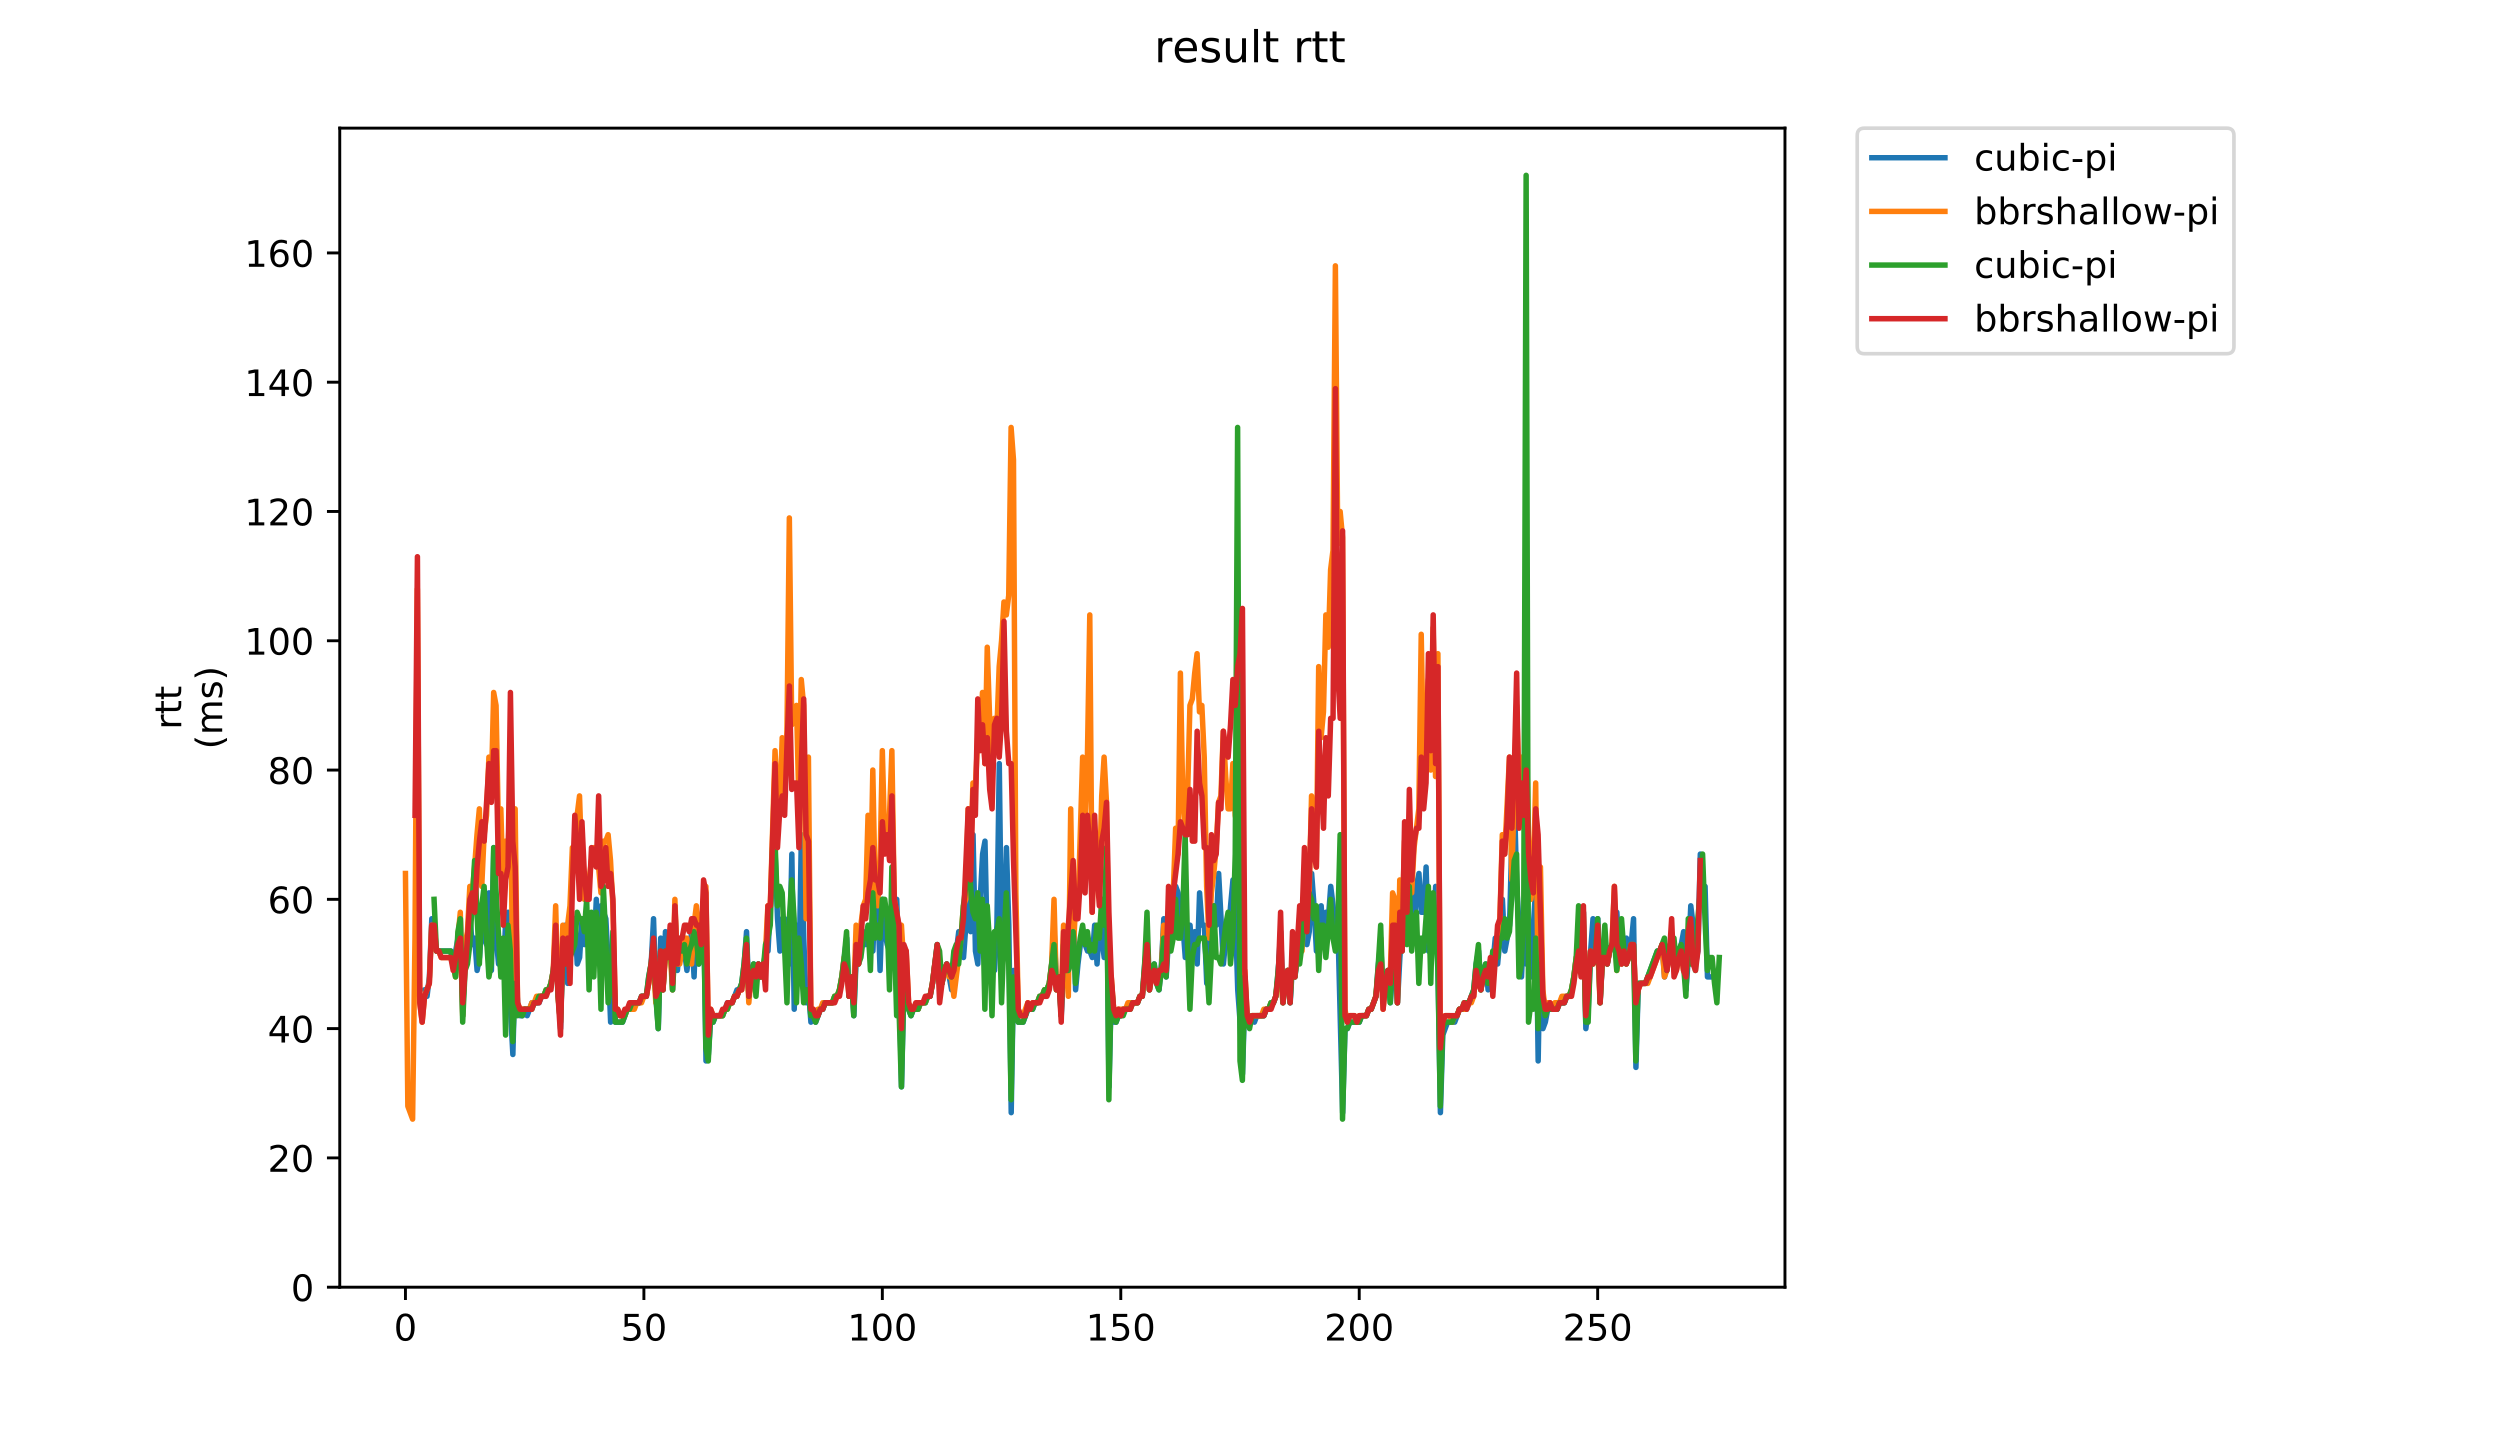 <?xml version="1.0" encoding="utf-8" standalone="no"?>
<!DOCTYPE svg PUBLIC "-//W3C//DTD SVG 1.1//EN"
  "http://www.w3.org/Graphics/SVG/1.1/DTD/svg11.dtd">
<!-- Created with matplotlib (https://matplotlib.org/) -->
<svg height="396pt" version="1.1" viewBox="0 0 684 396" width="684pt" xmlns="http://www.w3.org/2000/svg" xmlns:xlink="http://www.w3.org/1999/xlink">
 <defs>
  <style type="text/css">
*{stroke-linecap:butt;stroke-linejoin:round;}
  </style>
 </defs>
 <g id="figure_1">
  <g id="patch_1">
   <path d="M 0 396 
L 684 396 
L 684 0 
L 0 0 
z
" style="fill:#ffffff;"/>
  </g>
  <g id="axes_1">
   <g id="patch_2">
    <path d="M 92.957 352.174 
L 488.365 352.174 
L 488.365 35.062 
L 92.957 35.062 
z
" style="fill:#ffffff;"/>
   </g>
   <g id="matplotlib.axis_1">
    <g id="xtick_1">
     <g id="line2d_1">
      <defs>
       <path d="M 0 0 
L 0 3.5 
" id="m9091379105" style="stroke:#000000;stroke-width:0.8;"/>
      </defs>
      <g>
       <use style="stroke:#000000;stroke-width:0.8;" x="110.931" xlink:href="#m9091379105" y="352.174"/>
      </g>
     </g>
     <g id="text_1">
      <!-- 0 -->
      <defs>
       <path d="M 31.781 66.406 
Q 24.172 66.406 20.328 58.906 
Q 16.5 51.422 16.5 36.375 
Q 16.5 21.391 20.328 13.891 
Q 24.172 6.391 31.781 6.391 
Q 39.453 6.391 43.281 13.891 
Q 47.125 21.391 47.125 36.375 
Q 47.125 51.422 43.281 58.906 
Q 39.453 66.406 31.781 66.406 
z
M 31.781 74.219 
Q 44.047 74.219 50.516 64.516 
Q 56.984 54.828 56.984 36.375 
Q 56.984 17.969 50.516 8.266 
Q 44.047 -1.422 31.781 -1.422 
Q 19.531 -1.422 13.062 8.266 
Q 6.594 17.969 6.594 36.375 
Q 6.594 54.828 13.062 64.516 
Q 19.531 74.219 31.781 74.219 
z
" id="DejaVuSans-48"/>
      </defs>
      <g transform="translate(107.749 366.773)scale(0.1 -0.1)">
       <use xlink:href="#DejaVuSans-48"/>
      </g>
     </g>
    </g>
    <g id="xtick_2">
     <g id="line2d_2">
      <g>
       <use style="stroke:#000000;stroke-width:0.8;" x="176.169" xlink:href="#m9091379105" y="352.174"/>
      </g>
     </g>
     <g id="text_2">
      <!-- 50 -->
      <defs>
       <path d="M 10.797 72.906 
L 49.516 72.906 
L 49.516 64.594 
L 19.828 64.594 
L 19.828 46.734 
Q 21.969 47.469 24.109 47.828 
Q 26.266 48.188 28.422 48.188 
Q 40.625 48.188 47.75 41.5 
Q 54.891 34.812 54.891 23.391 
Q 54.891 11.625 47.562 5.094 
Q 40.234 -1.422 26.906 -1.422 
Q 22.312 -1.422 17.547 -0.641 
Q 12.797 0.141 7.719 1.703 
L 7.719 11.625 
Q 12.109 9.234 16.797 8.062 
Q 21.484 6.891 26.703 6.891 
Q 35.156 6.891 40.078 11.328 
Q 45.016 15.766 45.016 23.391 
Q 45.016 31 40.078 35.438 
Q 35.156 39.891 26.703 39.891 
Q 22.75 39.891 18.812 39.016 
Q 14.891 38.141 10.797 36.281 
z
" id="DejaVuSans-53"/>
      </defs>
      <g transform="translate(169.806 366.773)scale(0.1 -0.1)">
       <use xlink:href="#DejaVuSans-53"/>
       <use x="63.623" xlink:href="#DejaVuSans-48"/>
      </g>
     </g>
    </g>
    <g id="xtick_3">
     <g id="line2d_3">
      <g>
       <use style="stroke:#000000;stroke-width:0.8;" x="241.407" xlink:href="#m9091379105" y="352.174"/>
      </g>
     </g>
     <g id="text_3">
      <!-- 100 -->
      <defs>
       <path d="M 12.406 8.297 
L 28.516 8.297 
L 28.516 63.922 
L 10.984 60.406 
L 10.984 69.391 
L 28.422 72.906 
L 38.281 72.906 
L 38.281 8.297 
L 54.391 8.297 
L 54.391 0 
L 12.406 0 
z
" id="DejaVuSans-49"/>
      </defs>
      <g transform="translate(231.863 366.773)scale(0.1 -0.1)">
       <use xlink:href="#DejaVuSans-49"/>
       <use x="63.623" xlink:href="#DejaVuSans-48"/>
       <use x="127.246" xlink:href="#DejaVuSans-48"/>
      </g>
     </g>
    </g>
    <g id="xtick_4">
     <g id="line2d_4">
      <g>
       <use style="stroke:#000000;stroke-width:0.8;" x="306.645" xlink:href="#m9091379105" y="352.174"/>
      </g>
     </g>
     <g id="text_4">
      <!-- 150 -->
      <g transform="translate(297.102 366.773)scale(0.1 -0.1)">
       <use xlink:href="#DejaVuSans-49"/>
       <use x="63.623" xlink:href="#DejaVuSans-53"/>
       <use x="127.246" xlink:href="#DejaVuSans-48"/>
      </g>
     </g>
    </g>
    <g id="xtick_5">
     <g id="line2d_5">
      <g>
       <use style="stroke:#000000;stroke-width:0.8;" x="371.884" xlink:href="#m9091379105" y="352.174"/>
      </g>
     </g>
     <g id="text_5">
      <!-- 200 -->
      <defs>
       <path d="M 19.188 8.297 
L 53.609 8.297 
L 53.609 0 
L 7.328 0 
L 7.328 8.297 
Q 12.938 14.109 22.625 23.891 
Q 32.328 33.688 34.812 36.531 
Q 39.547 41.844 41.422 45.531 
Q 43.312 49.219 43.312 52.781 
Q 43.312 58.594 39.234 62.25 
Q 35.156 65.922 28.609 65.922 
Q 23.969 65.922 18.812 64.312 
Q 13.672 62.703 7.812 59.422 
L 7.812 69.391 
Q 13.766 71.781 18.938 73 
Q 24.125 74.219 28.422 74.219 
Q 39.75 74.219 46.484 68.547 
Q 53.219 62.891 53.219 53.422 
Q 53.219 48.922 51.531 44.891 
Q 49.859 40.875 45.406 35.406 
Q 44.188 33.984 37.641 27.219 
Q 31.109 20.453 19.188 8.297 
z
" id="DejaVuSans-50"/>
      </defs>
      <g transform="translate(362.34 366.773)scale(0.1 -0.1)">
       <use xlink:href="#DejaVuSans-50"/>
       <use x="63.623" xlink:href="#DejaVuSans-48"/>
       <use x="127.246" xlink:href="#DejaVuSans-48"/>
      </g>
     </g>
    </g>
    <g id="xtick_6">
     <g id="line2d_6">
      <g>
       <use style="stroke:#000000;stroke-width:0.8;" x="437.122" xlink:href="#m9091379105" y="352.174"/>
      </g>
     </g>
     <g id="text_6">
      <!-- 250 -->
      <g transform="translate(427.578 366.773)scale(0.1 -0.1)">
       <use xlink:href="#DejaVuSans-50"/>
       <use x="63.623" xlink:href="#DejaVuSans-53"/>
       <use x="127.246" xlink:href="#DejaVuSans-48"/>
      </g>
     </g>
    </g>
   </g>
   <g id="matplotlib.axis_2">
    <g id="ytick_1">
     <g id="line2d_7">
      <defs>
       <path d="M 0 0 
L -3.5 0 
" id="m704c36e088" style="stroke:#000000;stroke-width:0.8;"/>
      </defs>
      <g>
       <use style="stroke:#000000;stroke-width:0.8;" x="92.957" xlink:href="#m704c36e088" y="352.174"/>
      </g>
     </g>
     <g id="text_7">
      <!-- 0 -->
      <g transform="translate(79.595 355.973)scale(0.1 -0.1)">
       <use xlink:href="#DejaVuSans-48"/>
      </g>
     </g>
    </g>
    <g id="ytick_2">
     <g id="line2d_8">
      <g>
       <use style="stroke:#000000;stroke-width:0.8;" x="92.957" xlink:href="#m704c36e088" y="316.802"/>
      </g>
     </g>
     <g id="text_8">
      <!-- 20 -->
      <g transform="translate(73.233 320.601)scale(0.1 -0.1)">
       <use xlink:href="#DejaVuSans-50"/>
       <use x="63.623" xlink:href="#DejaVuSans-48"/>
      </g>
     </g>
    </g>
    <g id="ytick_3">
     <g id="line2d_9">
      <g>
       <use style="stroke:#000000;stroke-width:0.8;" x="92.957" xlink:href="#m704c36e088" y="281.43"/>
      </g>
     </g>
     <g id="text_9">
      <!-- 40 -->
      <defs>
       <path d="M 37.797 64.312 
L 12.891 25.391 
L 37.797 25.391 
z
M 35.203 72.906 
L 47.609 72.906 
L 47.609 25.391 
L 58.016 25.391 
L 58.016 17.188 
L 47.609 17.188 
L 47.609 0 
L 37.797 0 
L 37.797 17.188 
L 4.891 17.188 
L 4.891 26.703 
z
" id="DejaVuSans-52"/>
      </defs>
      <g transform="translate(73.233 285.229)scale(0.1 -0.1)">
       <use xlink:href="#DejaVuSans-52"/>
       <use x="63.623" xlink:href="#DejaVuSans-48"/>
      </g>
     </g>
    </g>
    <g id="ytick_4">
     <g id="line2d_10">
      <g>
       <use style="stroke:#000000;stroke-width:0.8;" x="92.957" xlink:href="#m704c36e088" y="246.058"/>
      </g>
     </g>
     <g id="text_10">
      <!-- 60 -->
      <defs>
       <path d="M 33.016 40.375 
Q 26.375 40.375 22.484 35.828 
Q 18.609 31.297 18.609 23.391 
Q 18.609 15.531 22.484 10.953 
Q 26.375 6.391 33.016 6.391 
Q 39.656 6.391 43.531 10.953 
Q 47.406 15.531 47.406 23.391 
Q 47.406 31.297 43.531 35.828 
Q 39.656 40.375 33.016 40.375 
z
M 52.594 71.297 
L 52.594 62.312 
Q 48.875 64.062 45.094 64.984 
Q 41.312 65.922 37.594 65.922 
Q 27.828 65.922 22.672 59.328 
Q 17.531 52.734 16.797 39.406 
Q 19.672 43.656 24.016 45.922 
Q 28.375 48.188 33.594 48.188 
Q 44.578 48.188 50.953 41.516 
Q 57.328 34.859 57.328 23.391 
Q 57.328 12.156 50.688 5.359 
Q 44.047 -1.422 33.016 -1.422 
Q 20.359 -1.422 13.672 8.266 
Q 6.984 17.969 6.984 36.375 
Q 6.984 53.656 15.188 63.938 
Q 23.391 74.219 37.203 74.219 
Q 40.922 74.219 44.703 73.484 
Q 48.484 72.75 52.594 71.297 
z
" id="DejaVuSans-54"/>
      </defs>
      <g transform="translate(73.233 249.857)scale(0.1 -0.1)">
       <use xlink:href="#DejaVuSans-54"/>
       <use x="63.623" xlink:href="#DejaVuSans-48"/>
      </g>
     </g>
    </g>
    <g id="ytick_5">
     <g id="line2d_11">
      <g>
       <use style="stroke:#000000;stroke-width:0.8;" x="92.957" xlink:href="#m704c36e088" y="210.685"/>
      </g>
     </g>
     <g id="text_11">
      <!-- 80 -->
      <defs>
       <path d="M 31.781 34.625 
Q 24.75 34.625 20.719 30.859 
Q 16.703 27.094 16.703 20.516 
Q 16.703 13.922 20.719 10.156 
Q 24.75 6.391 31.781 6.391 
Q 38.812 6.391 42.859 10.172 
Q 46.922 13.969 46.922 20.516 
Q 46.922 27.094 42.891 30.859 
Q 38.875 34.625 31.781 34.625 
z
M 21.922 38.812 
Q 15.578 40.375 12.031 44.719 
Q 8.5 49.078 8.5 55.328 
Q 8.5 64.062 14.719 69.141 
Q 20.953 74.219 31.781 74.219 
Q 42.672 74.219 48.875 69.141 
Q 55.078 64.062 55.078 55.328 
Q 55.078 49.078 51.531 44.719 
Q 48 40.375 41.703 38.812 
Q 48.828 37.156 52.797 32.312 
Q 56.781 27.484 56.781 20.516 
Q 56.781 9.906 50.312 4.234 
Q 43.844 -1.422 31.781 -1.422 
Q 19.734 -1.422 13.25 4.234 
Q 6.781 9.906 6.781 20.516 
Q 6.781 27.484 10.781 32.312 
Q 14.797 37.156 21.922 38.812 
z
M 18.312 54.391 
Q 18.312 48.734 21.844 45.562 
Q 25.391 42.391 31.781 42.391 
Q 38.141 42.391 41.719 45.562 
Q 45.312 48.734 45.312 54.391 
Q 45.312 60.062 41.719 63.234 
Q 38.141 66.406 31.781 66.406 
Q 25.391 66.406 21.844 63.234 
Q 18.312 60.062 18.312 54.391 
z
" id="DejaVuSans-56"/>
      </defs>
      <g transform="translate(73.233 214.485)scale(0.1 -0.1)">
       <use xlink:href="#DejaVuSans-56"/>
       <use x="63.623" xlink:href="#DejaVuSans-48"/>
      </g>
     </g>
    </g>
    <g id="ytick_6">
     <g id="line2d_12">
      <g>
       <use style="stroke:#000000;stroke-width:0.8;" x="92.957" xlink:href="#m704c36e088" y="175.313"/>
      </g>
     </g>
     <g id="text_12">
      <!-- 100 -->
      <g transform="translate(66.87 179.112)scale(0.1 -0.1)">
       <use xlink:href="#DejaVuSans-49"/>
       <use x="63.623" xlink:href="#DejaVuSans-48"/>
       <use x="127.246" xlink:href="#DejaVuSans-48"/>
      </g>
     </g>
    </g>
    <g id="ytick_7">
     <g id="line2d_13">
      <g>
       <use style="stroke:#000000;stroke-width:0.8;" x="92.957" xlink:href="#m704c36e088" y="139.941"/>
      </g>
     </g>
     <g id="text_13">
      <!-- 120 -->
      <g transform="translate(66.87 143.74)scale(0.1 -0.1)">
       <use xlink:href="#DejaVuSans-49"/>
       <use x="63.623" xlink:href="#DejaVuSans-50"/>
       <use x="127.246" xlink:href="#DejaVuSans-48"/>
      </g>
     </g>
    </g>
    <g id="ytick_8">
     <g id="line2d_14">
      <g>
       <use style="stroke:#000000;stroke-width:0.8;" x="92.957" xlink:href="#m704c36e088" y="104.569"/>
      </g>
     </g>
     <g id="text_14">
      <!-- 140 -->
      <g transform="translate(66.87 108.368)scale(0.1 -0.1)">
       <use xlink:href="#DejaVuSans-49"/>
       <use x="63.623" xlink:href="#DejaVuSans-52"/>
       <use x="127.246" xlink:href="#DejaVuSans-48"/>
      </g>
     </g>
    </g>
    <g id="ytick_9">
     <g id="line2d_15">
      <g>
       <use style="stroke:#000000;stroke-width:0.8;" x="92.957" xlink:href="#m704c36e088" y="69.197"/>
      </g>
     </g>
     <g id="text_15">
      <!-- 160 -->
      <g transform="translate(66.87 72.996)scale(0.1 -0.1)">
       <use xlink:href="#DejaVuSans-49"/>
       <use x="63.623" xlink:href="#DejaVuSans-54"/>
       <use x="127.246" xlink:href="#DejaVuSans-48"/>
      </g>
     </g>
    </g>
    <g id="text_16">
     <!-- rtt -->
     <defs>
      <path d="M 41.109 46.297 
Q 39.594 47.172 37.812 47.578 
Q 36.031 48 33.891 48 
Q 26.266 48 22.188 43.047 
Q 18.109 38.094 18.109 28.812 
L 18.109 0 
L 9.078 0 
L 9.078 54.688 
L 18.109 54.688 
L 18.109 46.188 
Q 20.953 51.172 25.484 53.578 
Q 30.031 56 36.531 56 
Q 37.453 56 38.578 55.875 
Q 39.703 55.766 41.062 55.516 
z
" id="DejaVuSans-114"/>
      <path d="M 18.312 70.219 
L 18.312 54.688 
L 36.812 54.688 
L 36.812 47.703 
L 18.312 47.703 
L 18.312 18.016 
Q 18.312 11.328 20.141 9.422 
Q 21.969 7.516 27.594 7.516 
L 36.812 7.516 
L 36.812 0 
L 27.594 0 
Q 17.188 0 13.234 3.875 
Q 9.281 7.766 9.281 18.016 
L 9.281 47.703 
L 2.688 47.703 
L 2.688 54.688 
L 9.281 54.688 
L 9.281 70.219 
z
" id="DejaVuSans-116"/>
     </defs>
     <g transform="translate(49.593 199.594)rotate(-90)scale(0.1 -0.1)">
      <use xlink:href="#DejaVuSans-114"/>
      <use x="41.113" xlink:href="#DejaVuSans-116"/>
      <use x="80.322" xlink:href="#DejaVuSans-116"/>
     </g>
     <!-- (ms) -->
     <defs>
      <path d="M 31 75.875 
Q 24.469 64.656 21.281 53.656 
Q 18.109 42.672 18.109 31.391 
Q 18.109 20.125 21.312 9.062 
Q 24.516 -2 31 -13.188 
L 23.188 -13.188 
Q 15.875 -1.703 12.234 9.375 
Q 8.594 20.453 8.594 31.391 
Q 8.594 42.281 12.203 53.312 
Q 15.828 64.359 23.188 75.875 
z
" id="DejaVuSans-40"/>
      <path d="M 52 44.188 
Q 55.375 50.25 60.062 53.125 
Q 64.75 56 71.094 56 
Q 79.641 56 84.281 50.016 
Q 88.922 44.047 88.922 33.016 
L 88.922 0 
L 79.891 0 
L 79.891 32.719 
Q 79.891 40.578 77.094 44.375 
Q 74.312 48.188 68.609 48.188 
Q 61.625 48.188 57.562 43.547 
Q 53.516 38.922 53.516 30.906 
L 53.516 0 
L 44.484 0 
L 44.484 32.719 
Q 44.484 40.625 41.703 44.406 
Q 38.922 48.188 33.109 48.188 
Q 26.219 48.188 22.156 43.531 
Q 18.109 38.875 18.109 30.906 
L 18.109 0 
L 9.078 0 
L 9.078 54.688 
L 18.109 54.688 
L 18.109 46.188 
Q 21.188 51.219 25.484 53.609 
Q 29.781 56 35.688 56 
Q 41.656 56 45.828 52.969 
Q 50 49.953 52 44.188 
z
" id="DejaVuSans-109"/>
      <path d="M 44.281 53.078 
L 44.281 44.578 
Q 40.484 46.531 36.375 47.5 
Q 32.281 48.484 27.875 48.484 
Q 21.188 48.484 17.844 46.438 
Q 14.5 44.391 14.5 40.281 
Q 14.5 37.156 16.891 35.375 
Q 19.281 33.594 26.516 31.984 
L 29.594 31.297 
Q 39.156 29.25 43.188 25.516 
Q 47.219 21.781 47.219 15.094 
Q 47.219 7.469 41.188 3.016 
Q 35.156 -1.422 24.609 -1.422 
Q 20.219 -1.422 15.453 -0.562 
Q 10.688 0.297 5.422 2 
L 5.422 11.281 
Q 10.406 8.688 15.234 7.391 
Q 20.062 6.109 24.812 6.109 
Q 31.156 6.109 34.562 8.281 
Q 37.984 10.453 37.984 14.406 
Q 37.984 18.062 35.516 20.016 
Q 33.062 21.969 24.703 23.781 
L 21.578 24.516 
Q 13.234 26.266 9.516 29.906 
Q 5.812 33.547 5.812 39.891 
Q 5.812 47.609 11.281 51.797 
Q 16.75 56 26.812 56 
Q 31.781 56 36.172 55.266 
Q 40.578 54.547 44.281 53.078 
z
" id="DejaVuSans-115"/>
      <path d="M 8.016 75.875 
L 15.828 75.875 
Q 23.141 64.359 26.781 53.312 
Q 30.422 42.281 30.422 31.391 
Q 30.422 20.453 26.781 9.375 
Q 23.141 -1.703 15.828 -13.188 
L 8.016 -13.188 
Q 14.5 -2 17.703 9.062 
Q 20.906 20.125 20.906 31.391 
Q 20.906 42.672 17.703 53.656 
Q 14.5 64.656 8.016 75.875 
z
" id="DejaVuSans-41"/>
     </defs>
     <g transform="translate(60.79 204.995)rotate(-90)scale(0.1 -0.1)">
      <use xlink:href="#DejaVuSans-40"/>
      <use x="39.014" xlink:href="#DejaVuSans-109"/>
      <use x="136.426" xlink:href="#DejaVuSans-115"/>
      <use x="188.525" xlink:href="#DejaVuSans-41"/>
     </g>
    </g>
   </g>
   <g id="line2d_16">
    <path clip-path="url(#p5d325c9269)" d="M 116.18 270.818 
L 116.832 272.587 
L 117.484 267.281 
L 118.137 251.363 
L 118.789 258.438 
L 119.442 260.206 
L 123.356 260.206 
L 124.008 263.744 
L 125.313 256.669 
L 125.965 251.363 
L 126.618 277.893 
L 127.27 258.438 
L 127.923 256.669 
L 128.575 251.363 
L 129.227 258.438 
L 129.88 256.669 
L 130.532 265.512 
L 131.184 261.975 
L 131.837 253.132 
L 132.489 256.669 
L 133.142 258.438 
L 133.794 244.289 
L 134.446 265.512 
L 135.099 231.909 
L 135.751 256.669 
L 136.404 263.744 
L 137.056 263.744 
L 137.708 267.281 
L 138.361 251.363 
L 139.013 249.595 
L 139.665 276.124 
L 140.318 288.504 
L 140.97 263.744 
L 141.623 274.355 
L 142.275 277.893 
L 142.927 277.893 
L 143.58 276.124 
L 144.232 277.893 
L 145.537 274.355 
L 147.494 274.355 
L 148.146 272.587 
L 148.799 272.587 
L 149.451 270.818 
L 150.104 270.818 
L 150.756 269.05 
L 151.408 265.512 
L 152.061 258.438 
L 153.365 281.43 
L 154.018 256.669 
L 154.67 253.132 
L 155.323 269.05 
L 155.975 260.206 
L 156.627 253.132 
L 157.28 251.363 
L 157.932 263.744 
L 158.585 261.975 
L 159.237 251.363 
L 159.889 258.438 
L 160.542 253.132 
L 161.194 260.206 
L 161.846 253.132 
L 162.499 260.206 
L 163.151 246.058 
L 163.804 260.206 
L 164.456 247.826 
L 165.761 251.363 
L 166.413 263.744 
L 167.066 279.661 
L 167.718 258.438 
L 168.37 279.661 
L 170.327 279.661 
L 171.632 276.124 
L 172.937 276.124 
L 173.589 274.355 
L 174.894 274.355 
L 175.546 272.587 
L 176.851 272.587 
L 177.504 267.281 
L 178.156 263.744 
L 178.808 251.363 
L 179.461 272.587 
L 180.113 281.43 
L 180.766 256.669 
L 181.418 270.818 
L 182.07 254.901 
L 182.723 261.975 
L 183.375 254.901 
L 184.027 270.818 
L 184.68 249.595 
L 185.332 265.512 
L 185.985 258.438 
L 186.637 261.975 
L 187.289 260.206 
L 187.942 265.512 
L 189.247 254.901 
L 189.899 267.281 
L 190.551 249.595 
L 191.204 263.744 
L 191.856 254.901 
L 192.508 247.826 
L 193.161 290.273 
L 193.813 288.504 
L 194.466 277.893 
L 195.118 279.661 
L 195.77 277.893 
L 197.728 277.893 
L 199.032 274.355 
L 200.337 274.355 
L 201.642 270.818 
L 202.294 270.818 
L 202.947 269.05 
L 203.599 263.744 
L 204.251 254.901 
L 204.904 272.587 
L 205.556 267.281 
L 206.208 263.744 
L 206.861 267.281 
L 207.513 263.744 
L 208.166 267.281 
L 208.818 265.512 
L 209.47 260.206 
L 210.123 260.206 
L 210.775 247.826 
L 211.428 238.983 
L 212.08 233.677 
L 212.732 251.363 
L 213.385 260.206 
L 214.037 251.363 
L 214.689 251.363 
L 215.342 256.669 
L 215.994 263.744 
L 216.647 233.677 
L 217.299 276.124 
L 217.951 253.132 
L 218.604 267.281 
L 219.256 228.372 
L 219.909 256.669 
L 220.561 274.355 
L 221.213 270.818 
L 221.866 279.661 
L 222.518 277.893 
L 223.17 279.661 
L 224.475 276.124 
L 225.128 276.124 
L 225.78 274.355 
L 227.737 274.355 
L 228.39 272.587 
L 229.042 272.587 
L 229.694 270.818 
L 230.347 267.281 
L 231.651 256.669 
L 232.304 272.587 
L 232.956 267.281 
L 233.609 277.893 
L 234.261 261.975 
L 234.913 263.744 
L 235.566 260.206 
L 236.218 254.901 
L 236.87 258.438 
L 237.523 256.669 
L 238.175 260.206 
L 238.828 260.206 
L 239.48 242.52 
L 240.132 246.058 
L 240.785 265.512 
L 241.437 246.058 
L 242.09 254.901 
L 242.742 258.438 
L 243.394 260.206 
L 244.047 254.901 
L 244.699 260.206 
L 245.351 246.058 
L 246.004 267.281 
L 246.656 297.347 
L 247.309 269.05 
L 247.961 270.818 
L 248.613 276.124 
L 249.266 277.893 
L 249.918 276.124 
L 251.223 276.124 
L 251.875 274.355 
L 253.18 274.355 
L 253.832 272.587 
L 254.485 272.587 
L 255.137 269.05 
L 256.442 258.438 
L 257.094 267.281 
L 257.747 269.05 
L 258.399 265.512 
L 259.051 263.744 
L 260.356 270.818 
L 262.313 254.901 
L 263.618 261.975 
L 264.271 253.132 
L 264.923 242.52 
L 265.575 254.901 
L 266.228 228.372 
L 266.88 260.206 
L 267.532 263.744 
L 268.185 246.058 
L 268.837 233.677 
L 269.49 230.14 
L 270.142 260.206 
L 270.794 265.512 
L 271.447 256.669 
L 272.099 265.512 
L 272.752 253.132 
L 273.404 208.917 
L 274.056 261.975 
L 274.709 258.438 
L 275.361 231.909 
L 276.013 253.132 
L 276.666 304.422 
L 277.318 265.512 
L 277.971 276.124 
L 278.623 279.661 
L 279.928 279.661 
L 281.233 276.124 
L 282.537 276.124 
L 283.19 274.355 
L 283.842 274.355 
L 284.494 272.587 
L 285.147 272.587 
L 285.799 270.818 
L 286.452 270.818 
L 287.104 269.05 
L 287.756 263.744 
L 288.409 254.901 
L 289.061 269.05 
L 289.713 267.281 
L 290.366 277.893 
L 291.018 263.744 
L 291.671 265.512 
L 292.323 265.512 
L 292.975 254.901 
L 293.628 247.826 
L 294.28 270.818 
L 294.933 263.744 
L 295.585 258.438 
L 296.237 256.669 
L 297.542 260.206 
L 298.194 260.206 
L 298.847 261.975 
L 299.499 253.132 
L 300.152 263.744 
L 300.804 253.132 
L 301.456 256.669 
L 302.109 261.975 
L 302.761 237.215 
L 303.414 297.347 
L 304.066 270.818 
L 304.718 279.661 
L 305.371 279.661 
L 306.023 277.893 
L 306.675 277.893 
L 307.328 276.124 
L 308.633 276.124 
L 309.285 274.355 
L 311.242 274.355 
L 311.895 272.587 
L 312.547 272.587 
L 313.199 263.744 
L 313.852 258.438 
L 314.504 270.818 
L 315.156 265.512 
L 315.809 263.744 
L 316.461 269.05 
L 317.114 270.818 
L 317.766 263.744 
L 318.418 251.363 
L 319.071 267.281 
L 319.723 256.669 
L 320.375 258.438 
L 321.028 253.132 
L 321.68 242.52 
L 322.333 244.289 
L 322.985 253.132 
L 323.637 253.132 
L 324.29 261.975 
L 324.942 253.132 
L 325.595 253.132 
L 326.247 261.975 
L 326.899 254.901 
L 327.552 263.744 
L 328.204 244.289 
L 328.856 253.132 
L 329.509 253.132 
L 330.161 269.05 
L 330.814 265.512 
L 331.466 247.826 
L 332.118 247.826 
L 332.771 253.132 
L 333.423 238.983 
L 334.728 263.744 
L 335.38 256.669 
L 336.033 256.669 
L 336.685 247.826 
L 337.337 240.752 
L 337.99 249.595 
L 338.642 270.818 
L 339.295 279.661 
L 339.947 293.81 
L 340.599 272.587 
L 341.252 279.661 
L 341.904 279.661 
L 342.557 277.893 
L 343.209 279.661 
L 343.861 277.893 
L 345.818 277.893 
L 346.471 276.124 
L 347.123 276.124 
L 347.776 274.355 
L 348.428 274.355 
L 349.08 272.587 
L 349.733 265.512 
L 350.385 254.901 
L 351.037 274.355 
L 351.69 267.281 
L 352.342 265.512 
L 352.995 274.355 
L 353.647 263.744 
L 354.299 267.281 
L 354.952 261.975 
L 355.604 254.901 
L 356.257 256.669 
L 356.909 247.826 
L 357.561 258.438 
L 358.214 254.901 
L 358.866 238.983 
L 359.518 247.826 
L 360.171 260.206 
L 360.823 249.595 
L 361.476 247.826 
L 362.128 258.438 
L 362.78 249.595 
L 363.433 251.363 
L 364.085 242.52 
L 364.738 247.826 
L 365.39 256.669 
L 366.042 253.132 
L 367.347 304.422 
L 367.999 281.43 
L 368.652 281.43 
L 369.304 279.661 
L 371.914 279.661 
L 372.566 277.893 
L 373.871 277.893 
L 374.523 276.124 
L 375.176 276.124 
L 376.48 272.587 
L 377.133 263.744 
L 377.785 258.438 
L 378.438 274.355 
L 379.09 269.05 
L 379.742 265.512 
L 380.395 274.355 
L 381.699 256.669 
L 382.352 274.355 
L 383.004 261.975 
L 383.657 253.132 
L 384.309 235.446 
L 384.961 254.901 
L 385.614 254.901 
L 386.266 235.446 
L 386.919 254.901 
L 387.571 242.52 
L 388.223 238.983 
L 388.876 249.595 
L 389.528 249.595 
L 390.18 237.215 
L 390.833 260.206 
L 391.485 254.901 
L 392.138 254.901 
L 392.79 242.52 
L 393.442 265.512 
L 394.095 304.422 
L 394.747 283.198 
L 396.052 279.661 
L 398.009 279.661 
L 399.314 276.124 
L 401.271 276.124 
L 403.228 270.818 
L 403.88 263.744 
L 404.533 260.206 
L 405.185 270.818 
L 405.838 265.512 
L 406.49 263.744 
L 407.142 270.818 
L 407.795 265.512 
L 408.447 263.744 
L 409.1 256.669 
L 409.752 263.744 
L 410.404 256.669 
L 411.057 246.058 
L 411.709 260.206 
L 413.014 253.132 
L 413.666 228.372 
L 414.319 217.76 
L 414.971 242.52 
L 415.623 253.132 
L 416.276 267.281 
L 416.928 253.132 
L 417.581 263.744 
L 418.233 256.669 
L 418.885 267.281 
L 419.538 253.132 
L 420.19 242.52 
L 420.842 290.273 
L 421.495 253.132 
L 422.147 281.43 
L 422.8 279.661 
L 423.452 276.124 
L 426.062 276.124 
L 426.714 274.355 
L 428.019 274.355 
L 428.671 272.587 
L 429.323 272.587 
L 429.976 270.818 
L 430.628 267.281 
L 431.281 261.975 
L 431.933 260.206 
L 432.585 265.512 
L 433.238 249.595 
L 433.89 281.43 
L 434.542 276.124 
L 435.195 260.206 
L 435.847 251.363 
L 436.5 261.975 
L 437.152 251.363 
L 437.804 274.355 
L 438.457 261.975 
L 439.109 261.975 
L 439.762 263.744 
L 440.414 260.206 
L 441.719 256.669 
L 442.371 249.595 
L 443.023 260.206 
L 443.676 263.744 
L 444.981 256.669 
L 445.633 261.975 
L 446.285 258.438 
L 446.938 251.363 
L 447.59 292.041 
L 448.243 269.05 
L 450.2 269.05 
L 453.462 260.206 
L 454.114 260.206 
L 454.766 258.438 
L 455.419 267.281 
L 457.376 256.669 
L 458.028 265.512 
L 458.681 263.744 
L 459.333 260.206 
L 459.985 258.438 
L 460.638 254.901 
L 461.29 270.818 
L 461.943 261.975 
L 462.595 247.826 
L 463.247 253.132 
L 463.9 263.744 
L 464.552 260.206 
L 465.204 233.677 
L 465.857 246.058 
L 466.509 242.52 
L 467.162 267.281 
L 467.814 267.281 
L 467.814 267.281 
" style="fill:none;stroke:#1f77b4;stroke-linecap:square;stroke-width:1.5;"/>
   </g>
   <g id="line2d_17">
    <path clip-path="url(#p5d325c9269)" d="M 110.931 238.983 
L 111.583 302.653 
L 112.888 306.19 
L 113.54 256.669 
L 114.192 161.164 
L 114.845 274.355 
L 115.497 279.661 
L 116.15 272.587 
L 117.454 269.05 
L 118.107 253.132 
L 118.759 258.438 
L 119.412 260.206 
L 120.064 260.206 
L 120.716 261.975 
L 123.326 261.975 
L 123.978 263.744 
L 124.631 267.281 
L 125.283 256.669 
L 125.935 249.595 
L 126.588 277.893 
L 127.24 258.438 
L 127.893 254.901 
L 128.545 242.52 
L 129.197 244.289 
L 129.85 237.215 
L 130.502 228.372 
L 131.154 221.297 
L 131.807 242.52 
L 132.459 228.372 
L 133.112 223.066 
L 133.764 207.148 
L 134.416 215.991 
L 135.069 189.462 
L 135.721 192.999 
L 136.374 226.603 
L 137.026 221.297 
L 137.678 244.289 
L 138.331 230.14 
L 138.983 233.677 
L 139.635 214.223 
L 140.288 269.05 
L 140.94 221.297 
L 141.593 274.355 
L 142.245 276.124 
L 144.854 276.124 
L 145.507 274.355 
L 146.159 274.355 
L 146.812 272.587 
L 148.769 272.587 
L 149.421 270.818 
L 150.074 270.818 
L 150.726 269.05 
L 151.378 265.512 
L 152.031 247.826 
L 152.683 272.587 
L 153.335 279.661 
L 153.988 253.132 
L 154.64 261.975 
L 155.293 253.132 
L 155.945 247.826 
L 156.597 231.909 
L 157.25 233.677 
L 157.902 223.066 
L 158.555 217.76 
L 159.207 237.215 
L 159.859 246.058 
L 160.512 244.289 
L 161.164 240.752 
L 161.816 235.446 
L 162.469 231.909 
L 163.121 235.446 
L 163.774 237.215 
L 164.426 244.289 
L 165.078 230.14 
L 165.731 230.14 
L 166.383 228.372 
L 167.036 235.446 
L 167.688 247.826 
L 168.34 276.124 
L 168.993 276.124 
L 169.645 277.893 
L 170.95 277.893 
L 171.602 276.124 
L 173.559 276.124 
L 174.212 274.355 
L 175.516 274.355 
L 176.169 272.587 
L 176.821 272.587 
L 177.474 269.05 
L 178.126 263.744 
L 178.778 263.744 
L 179.431 274.355 
L 180.083 274.355 
L 180.736 261.975 
L 181.388 270.818 
L 182.04 261.975 
L 182.693 261.975 
L 183.345 260.206 
L 183.997 270.818 
L 184.65 246.058 
L 185.302 263.744 
L 185.955 263.744 
L 187.259 256.669 
L 187.912 256.669 
L 189.217 263.744 
L 189.869 253.132 
L 190.521 247.826 
L 191.174 254.901 
L 191.826 254.901 
L 192.478 246.058 
L 193.131 242.52 
L 193.783 281.43 
L 194.436 276.124 
L 195.088 277.893 
L 197.698 277.893 
L 198.35 276.124 
L 199.002 276.124 
L 199.655 274.355 
L 200.307 274.355 
L 200.959 272.587 
L 201.612 272.587 
L 202.264 270.818 
L 202.917 270.818 
L 204.221 260.206 
L 204.874 274.355 
L 205.526 267.281 
L 206.178 265.512 
L 206.831 267.281 
L 207.483 265.512 
L 208.136 267.281 
L 208.788 265.512 
L 209.44 260.206 
L 210.093 247.826 
L 210.745 247.826 
L 212.05 205.38 
L 212.702 217.76 
L 213.355 221.297 
L 214.007 201.842 
L 214.659 217.76 
L 215.312 200.074 
L 215.964 141.71 
L 216.617 198.305 
L 217.269 194.768 
L 217.921 192.999 
L 218.574 219.528 
L 219.226 185.925 
L 219.879 192.999 
L 220.531 251.363 
L 221.183 207.148 
L 221.836 276.124 
L 222.488 276.124 
L 223.14 277.893 
L 223.793 276.124 
L 224.445 276.124 
L 225.098 274.355 
L 227.707 274.355 
L 228.359 272.587 
L 229.012 272.587 
L 229.664 270.818 
L 230.317 267.281 
L 230.969 261.975 
L 231.621 263.744 
L 232.274 272.587 
L 232.926 267.281 
L 233.579 272.587 
L 234.231 253.132 
L 234.883 263.744 
L 235.536 253.132 
L 236.188 247.826 
L 236.84 246.058 
L 237.493 223.066 
L 238.145 246.058 
L 238.798 210.685 
L 239.45 244.289 
L 240.102 247.826 
L 240.755 237.215 
L 241.407 205.38 
L 242.06 230.14 
L 243.364 223.066 
L 244.017 205.38 
L 244.669 246.058 
L 245.321 249.595 
L 245.974 254.901 
L 246.626 253.132 
L 247.279 263.744 
L 247.931 260.206 
L 248.583 274.355 
L 249.236 276.124 
L 251.193 276.124 
L 251.845 274.355 
L 253.15 274.355 
L 253.802 272.587 
L 254.455 272.587 
L 255.107 269.05 
L 255.76 263.744 
L 256.412 260.206 
L 257.064 267.281 
L 257.717 269.05 
L 258.369 265.512 
L 259.021 265.512 
L 259.674 267.281 
L 260.326 267.281 
L 260.979 272.587 
L 262.936 256.669 
L 263.588 247.826 
L 264.241 246.058 
L 264.893 221.297 
L 265.545 235.446 
L 266.198 214.223 
L 266.85 215.991 
L 267.502 201.842 
L 268.155 203.611 
L 268.807 189.462 
L 269.46 208.917 
L 270.112 177.082 
L 270.764 196.537 
L 271.417 208.917 
L 272.069 196.537 
L 272.722 200.074 
L 273.374 182.388 
L 274.026 175.313 
L 274.679 164.702 
L 275.331 168.239 
L 275.983 162.933 
L 276.636 116.949 
L 277.288 125.792 
L 277.941 244.289 
L 278.593 276.124 
L 279.245 277.893 
L 279.898 277.893 
L 281.203 274.355 
L 281.855 276.124 
L 282.507 274.355 
L 283.812 274.355 
L 284.464 272.587 
L 285.117 272.587 
L 285.769 270.818 
L 286.422 270.818 
L 287.074 269.05 
L 287.726 263.744 
L 288.379 246.058 
L 289.031 270.818 
L 289.683 267.281 
L 290.336 274.355 
L 290.988 253.132 
L 292.293 272.587 
L 292.945 221.297 
L 293.598 261.975 
L 294.25 247.826 
L 294.903 249.595 
L 296.207 207.148 
L 296.86 224.834 
L 297.512 207.148 
L 298.164 168.239 
L 298.817 249.595 
L 299.469 228.372 
L 300.122 238.983 
L 300.774 242.52 
L 301.426 217.76 
L 302.079 207.148 
L 302.731 219.528 
L 303.384 267.281 
L 304.036 267.281 
L 304.688 276.124 
L 305.341 277.893 
L 305.993 276.124 
L 307.95 276.124 
L 308.603 274.355 
L 311.212 274.355 
L 311.865 272.587 
L 312.517 272.587 
L 313.169 265.512 
L 313.822 256.669 
L 314.474 270.818 
L 315.126 267.281 
L 315.779 265.512 
L 316.431 265.512 
L 317.084 267.281 
L 317.736 265.512 
L 318.388 253.132 
L 319.041 265.512 
L 319.693 251.363 
L 320.345 244.289 
L 320.998 244.289 
L 321.65 226.603 
L 322.303 233.677 
L 322.955 184.156 
L 323.607 217.76 
L 324.26 226.603 
L 324.912 217.76 
L 325.565 192.999 
L 326.217 191.231 
L 326.869 184.156 
L 327.522 178.85 
L 328.174 194.768 
L 328.826 192.999 
L 329.479 207.148 
L 330.131 242.52 
L 330.784 256.669 
L 331.436 244.289 
L 332.088 238.983 
L 332.741 231.909 
L 333.393 219.528 
L 334.046 217.76 
L 334.698 200.074 
L 335.35 212.454 
L 336.003 221.297 
L 336.655 221.297 
L 337.307 208.917 
L 337.96 223.066 
L 338.612 226.603 
L 339.265 210.685 
L 339.917 286.736 
L 340.569 265.512 
L 341.222 277.893 
L 341.874 279.661 
L 342.526 277.893 
L 345.136 277.893 
L 345.788 276.124 
L 347.093 276.124 
L 347.746 274.355 
L 348.398 274.355 
L 349.05 272.587 
L 349.703 267.281 
L 350.355 267.281 
L 351.007 274.355 
L 351.66 269.05 
L 352.312 265.512 
L 352.965 272.587 
L 353.617 260.206 
L 354.269 267.281 
L 354.922 260.206 
L 355.574 254.901 
L 356.227 260.206 
L 356.879 244.289 
L 357.531 251.363 
L 358.184 244.289 
L 358.836 217.76 
L 360.141 237.215 
L 360.793 182.388 
L 361.446 201.842 
L 362.098 194.768 
L 362.75 168.239 
L 363.403 177.082 
L 364.055 155.859 
L 364.708 150.553 
L 365.36 72.734 
L 366.012 148.784 
L 366.665 139.941 
L 367.317 147.015 
L 367.969 276.124 
L 368.622 279.661 
L 369.274 277.893 
L 370.579 277.893 
L 371.231 279.661 
L 371.884 277.893 
L 373.841 277.893 
L 374.493 276.124 
L 375.146 276.124 
L 376.45 272.587 
L 377.103 265.512 
L 377.755 256.669 
L 378.408 276.124 
L 379.06 269.05 
L 379.712 267.281 
L 380.365 267.281 
L 381.017 244.289 
L 381.669 246.058 
L 382.322 274.355 
L 382.974 240.752 
L 383.627 253.132 
L 384.279 230.14 
L 384.931 253.132 
L 385.584 228.372 
L 386.236 244.289 
L 386.889 231.909 
L 388.193 221.297 
L 388.846 173.545 
L 389.498 210.685 
L 390.15 205.38 
L 390.803 185.925 
L 391.455 210.685 
L 392.108 171.776 
L 392.76 212.454 
L 393.412 178.85 
L 394.065 288.504 
L 394.717 279.661 
L 395.37 277.893 
L 396.674 277.893 
L 397.327 279.661 
L 397.979 277.893 
L 398.631 277.893 
L 399.284 276.124 
L 401.241 276.124 
L 401.893 274.355 
L 402.546 274.355 
L 403.198 272.587 
L 403.85 265.512 
L 404.503 269.05 
L 405.155 270.818 
L 405.808 267.281 
L 406.46 265.512 
L 407.112 267.281 
L 407.765 263.744 
L 408.417 261.975 
L 409.07 261.975 
L 410.374 251.363 
L 411.027 228.372 
L 411.679 233.677 
L 412.984 207.148 
L 413.636 240.752 
L 414.941 192.999 
L 415.593 214.223 
L 416.246 207.148 
L 416.898 212.454 
L 417.551 198.305 
L 418.203 228.372 
L 418.855 246.058 
L 419.508 240.752 
L 420.16 214.223 
L 420.812 269.05 
L 421.465 237.215 
L 422.117 270.818 
L 422.77 276.124 
L 423.422 274.355 
L 424.074 274.355 
L 424.727 276.124 
L 425.379 274.355 
L 426.684 274.355 
L 427.336 272.587 
L 429.293 272.587 
L 429.946 270.818 
L 430.598 267.281 
L 431.251 261.975 
L 431.903 260.206 
L 432.555 265.512 
L 433.208 249.595 
L 433.86 277.893 
L 435.165 260.206 
L 435.817 263.744 
L 436.47 261.975 
L 437.122 258.438 
L 437.774 274.355 
L 438.427 261.975 
L 439.079 261.975 
L 439.732 263.744 
L 440.384 260.206 
L 441.036 258.438 
L 441.689 242.52 
L 442.341 265.512 
L 442.993 260.206 
L 443.646 263.744 
L 444.298 260.206 
L 444.951 263.744 
L 445.603 261.975 
L 446.255 258.438 
L 446.908 258.438 
L 447.56 274.355 
L 448.213 270.818 
L 448.865 269.05 
L 450.822 269.05 
L 454.736 258.438 
L 455.389 267.281 
L 456.041 265.512 
L 457.346 258.438 
L 457.998 258.438 
L 458.651 265.512 
L 459.303 261.975 
L 459.955 260.206 
L 460.608 265.512 
L 461.26 265.512 
L 461.913 261.975 
L 462.565 256.669 
L 462.565 256.669 
" style="fill:none;stroke:#ff7f0e;stroke-linecap:square;stroke-width:1.5;"/>
   </g>
   <g id="line2d_18">
    <path clip-path="url(#p5d325c9269)" d="M 118.758 246.058 
L 119.41 260.206 
L 123.325 260.206 
L 124.629 267.281 
L 125.282 254.901 
L 125.934 251.363 
L 126.586 279.661 
L 127.239 265.512 
L 127.891 263.744 
L 128.544 258.438 
L 129.848 235.446 
L 131.153 263.744 
L 131.806 247.826 
L 132.458 242.52 
L 133.11 256.669 
L 133.763 267.281 
L 134.415 263.744 
L 135.067 231.909 
L 137.025 267.281 
L 137.677 256.669 
L 138.329 283.198 
L 138.982 253.132 
L 139.634 260.206 
L 140.287 284.967 
L 140.939 269.05 
L 141.591 277.893 
L 142.244 276.124 
L 142.896 277.893 
L 143.548 276.124 
L 145.506 276.124 
L 146.158 274.355 
L 146.81 274.355 
L 147.463 272.587 
L 148.767 272.587 
L 149.42 270.818 
L 150.072 270.818 
L 150.725 269.05 
L 151.377 265.512 
L 152.029 258.438 
L 152.682 272.587 
L 153.334 279.661 
L 153.987 261.975 
L 154.639 263.744 
L 155.291 258.438 
L 155.944 261.975 
L 157.248 258.438 
L 157.901 249.595 
L 158.553 251.363 
L 159.206 251.363 
L 159.858 254.901 
L 160.51 246.058 
L 161.163 270.818 
L 161.815 249.595 
L 162.468 267.281 
L 163.12 249.595 
L 163.772 253.132 
L 164.425 276.124 
L 165.077 242.52 
L 165.729 256.669 
L 166.382 274.355 
L 167.034 269.05 
L 167.687 254.901 
L 168.339 279.661 
L 170.296 279.661 
L 171.601 276.124 
L 172.253 276.124 
L 172.906 274.355 
L 174.863 274.355 
L 175.515 272.587 
L 176.82 272.587 
L 177.472 267.281 
L 178.125 263.744 
L 178.777 258.438 
L 179.429 272.587 
L 180.082 281.43 
L 180.734 260.206 
L 181.387 270.818 
L 182.039 260.206 
L 182.691 261.975 
L 183.344 254.901 
L 183.996 270.818 
L 184.649 260.206 
L 185.301 258.438 
L 185.953 258.438 
L 186.606 260.206 
L 187.258 258.438 
L 187.91 263.744 
L 188.563 260.206 
L 189.215 258.438 
L 189.868 254.901 
L 190.52 256.669 
L 191.172 263.744 
L 191.825 260.206 
L 192.477 249.595 
L 193.13 286.736 
L 193.782 290.273 
L 194.434 277.893 
L 195.087 279.661 
L 195.739 277.893 
L 197.696 277.893 
L 198.349 276.124 
L 199.001 276.124 
L 199.653 274.355 
L 200.306 274.355 
L 200.958 272.587 
L 201.61 272.587 
L 202.915 269.05 
L 203.568 263.744 
L 204.22 256.669 
L 204.872 272.587 
L 205.525 267.281 
L 206.177 263.744 
L 206.83 272.587 
L 207.482 263.744 
L 208.134 267.281 
L 208.787 265.512 
L 209.439 258.438 
L 210.091 256.669 
L 210.744 253.132 
L 211.396 231.909 
L 212.049 230.14 
L 212.701 247.826 
L 213.353 242.52 
L 214.006 244.289 
L 215.311 274.355 
L 215.963 251.363 
L 216.615 240.752 
L 217.268 251.363 
L 217.92 274.355 
L 218.572 256.669 
L 219.225 263.744 
L 219.877 274.355 
L 220.53 270.818 
L 221.182 270.818 
L 221.834 277.893 
L 222.487 277.893 
L 223.139 279.661 
L 224.444 276.124 
L 225.096 276.124 
L 225.749 274.355 
L 227.706 274.355 
L 228.358 272.587 
L 229.011 272.587 
L 229.663 270.818 
L 230.315 267.281 
L 230.968 261.975 
L 231.62 254.901 
L 232.272 272.587 
L 232.925 267.281 
L 233.577 277.893 
L 234.23 260.206 
L 234.882 263.744 
L 235.534 261.975 
L 236.187 256.669 
L 236.839 256.669 
L 237.492 253.132 
L 238.144 265.512 
L 238.796 244.289 
L 239.449 256.669 
L 240.101 253.132 
L 240.753 256.669 
L 241.406 246.058 
L 242.058 246.058 
L 242.711 251.363 
L 243.363 270.818 
L 244.015 237.215 
L 244.668 254.901 
L 245.32 277.893 
L 245.973 276.124 
L 246.625 297.347 
L 247.277 270.818 
L 247.93 269.05 
L 248.582 276.124 
L 249.234 277.893 
L 249.887 276.124 
L 251.192 276.124 
L 251.844 274.355 
L 253.149 274.355 
L 253.801 272.587 
L 254.454 272.587 
L 255.106 269.05 
L 256.411 258.438 
L 257.063 260.206 
L 257.715 269.05 
L 258.368 265.512 
L 259.02 263.744 
L 260.325 267.281 
L 260.977 260.206 
L 261.63 258.438 
L 262.282 263.744 
L 262.934 256.669 
L 263.587 247.826 
L 264.239 242.52 
L 264.892 231.909 
L 265.544 242.52 
L 266.196 249.595 
L 266.849 251.363 
L 267.501 244.289 
L 268.154 260.206 
L 268.806 246.058 
L 269.458 276.124 
L 270.111 247.826 
L 270.763 258.438 
L 271.415 277.893 
L 272.068 254.901 
L 272.72 254.901 
L 273.373 251.363 
L 274.025 274.355 
L 274.677 256.669 
L 275.33 244.289 
L 275.982 263.744 
L 276.635 300.884 
L 277.287 267.281 
L 277.939 277.893 
L 278.592 279.661 
L 279.896 279.661 
L 281.201 276.124 
L 282.506 276.124 
L 283.158 274.355 
L 283.811 274.355 
L 284.463 272.587 
L 285.115 272.587 
L 285.768 270.818 
L 286.42 270.818 
L 287.073 269.05 
L 288.377 258.438 
L 289.03 270.818 
L 289.682 267.281 
L 290.335 277.893 
L 290.987 258.438 
L 291.639 265.512 
L 292.292 265.512 
L 292.944 263.744 
L 293.596 254.901 
L 294.249 269.05 
L 294.901 261.975 
L 295.554 256.669 
L 296.206 253.132 
L 296.858 258.438 
L 297.511 254.901 
L 298.163 260.206 
L 298.816 258.438 
L 299.468 260.206 
L 300.12 253.132 
L 300.773 256.669 
L 301.425 246.058 
L 302.077 253.132 
L 302.73 231.909 
L 303.382 300.884 
L 304.035 269.05 
L 304.687 276.124 
L 305.339 279.661 
L 305.992 277.893 
L 307.297 277.893 
L 307.949 276.124 
L 309.254 276.124 
L 309.906 274.355 
L 311.211 274.355 
L 311.863 272.587 
L 312.516 272.587 
L 313.168 263.744 
L 313.82 249.595 
L 314.473 270.818 
L 315.125 265.512 
L 315.777 263.744 
L 316.43 269.05 
L 317.082 270.818 
L 317.735 265.512 
L 318.387 256.669 
L 319.039 267.281 
L 319.692 251.363 
L 320.344 260.206 
L 320.997 256.669 
L 321.649 246.058 
L 322.301 256.669 
L 322.954 256.669 
L 323.606 249.595 
L 324.258 228.372 
L 324.911 258.438 
L 325.563 276.124 
L 326.216 261.975 
L 326.868 258.438 
L 327.52 258.438 
L 328.173 256.669 
L 329.478 256.669 
L 330.13 263.744 
L 330.782 274.355 
L 332.087 247.826 
L 332.739 261.975 
L 333.392 261.975 
L 334.044 263.744 
L 335.349 253.132 
L 336.001 249.595 
L 336.654 263.744 
L 337.306 256.669 
L 337.959 233.677 
L 338.611 116.949 
L 339.263 290.273 
L 339.916 295.579 
L 340.568 267.281 
L 341.22 279.661 
L 341.873 281.43 
L 342.525 277.893 
L 345.787 277.893 
L 346.439 276.124 
L 347.092 276.124 
L 347.744 274.355 
L 348.397 274.355 
L 349.049 272.587 
L 350.354 258.438 
L 351.006 274.355 
L 351.659 267.281 
L 352.311 265.512 
L 352.963 274.355 
L 353.616 261.975 
L 354.268 267.281 
L 354.92 261.975 
L 355.573 263.744 
L 356.225 258.438 
L 356.878 246.058 
L 357.53 254.901 
L 358.182 244.289 
L 358.835 246.058 
L 359.487 251.363 
L 360.14 247.826 
L 360.792 265.512 
L 361.444 253.132 
L 362.097 253.132 
L 362.749 261.975 
L 363.401 254.901 
L 364.054 246.058 
L 364.706 256.669 
L 365.359 260.206 
L 366.011 253.132 
L 366.663 228.372 
L 367.316 306.19 
L 367.968 281.43 
L 368.621 281.43 
L 369.273 279.661 
L 371.882 279.661 
L 372.535 277.893 
L 373.84 277.893 
L 374.492 276.124 
L 375.144 276.124 
L 376.449 272.587 
L 377.101 263.744 
L 377.754 253.132 
L 378.406 274.355 
L 379.059 269.05 
L 379.711 265.512 
L 380.363 274.355 
L 381.016 260.206 
L 381.668 256.669 
L 382.321 274.355 
L 382.973 251.363 
L 383.625 260.206 
L 384.278 242.52 
L 384.93 258.438 
L 385.582 242.52 
L 386.235 260.206 
L 386.887 251.363 
L 387.54 249.595 
L 388.192 269.05 
L 388.844 256.669 
L 389.497 260.206 
L 390.802 242.52 
L 391.454 269.05 
L 392.106 244.289 
L 392.759 253.132 
L 393.411 265.512 
L 394.063 302.653 
L 394.716 281.43 
L 395.368 279.661 
L 397.325 279.661 
L 397.978 277.893 
L 398.63 277.893 
L 399.282 276.124 
L 399.935 276.124 
L 400.587 274.355 
L 401.892 274.355 
L 403.197 270.818 
L 403.849 263.744 
L 404.502 258.438 
L 405.154 270.818 
L 406.459 263.744 
L 407.111 269.05 
L 407.763 267.281 
L 408.416 260.206 
L 409.068 261.975 
L 409.721 261.975 
L 410.373 256.669 
L 411.025 256.669 
L 411.678 251.363 
L 412.33 256.669 
L 412.983 254.901 
L 414.287 235.446 
L 414.94 233.677 
L 415.592 267.281 
L 416.244 263.744 
L 416.897 249.595 
L 417.549 47.973 
L 418.202 279.661 
L 418.854 274.355 
L 419.506 276.124 
L 420.159 256.669 
L 420.811 281.43 
L 421.464 263.744 
L 422.116 274.355 
L 422.768 277.893 
L 423.421 276.124 
L 426.03 276.124 
L 426.683 274.355 
L 427.987 274.355 
L 428.64 272.587 
L 429.292 272.587 
L 429.944 270.818 
L 430.597 267.281 
L 431.249 261.975 
L 431.902 247.826 
L 432.554 265.512 
L 433.206 253.132 
L 433.859 279.661 
L 434.511 279.661 
L 435.164 260.206 
L 435.816 263.744 
L 436.468 261.975 
L 437.121 251.363 
L 437.773 274.355 
L 438.425 261.975 
L 439.078 253.132 
L 439.73 263.744 
L 440.383 260.206 
L 441.687 256.669 
L 442.34 265.512 
L 442.992 260.206 
L 443.645 251.363 
L 444.297 260.206 
L 444.949 263.744 
L 445.602 261.975 
L 446.254 258.438 
L 446.906 258.438 
L 447.559 290.273 
L 448.211 269.05 
L 450.168 269.05 
L 453.43 260.206 
L 454.083 260.206 
L 455.387 256.669 
L 456.04 265.512 
L 456.692 260.206 
L 457.345 256.669 
L 457.997 256.669 
L 458.649 263.744 
L 459.302 260.206 
L 459.954 258.438 
L 460.606 263.744 
L 461.259 272.587 
L 461.911 251.363 
L 462.564 263.744 
L 463.216 258.438 
L 463.868 265.512 
L 464.521 251.363 
L 465.173 244.289 
L 465.826 233.677 
L 466.478 251.363 
L 467.13 265.512 
L 467.783 261.975 
L 468.435 261.975 
L 469.087 269.05 
L 469.74 274.355 
L 470.392 261.975 
L 470.392 261.975 
" style="fill:none;stroke:#2ca02c;stroke-linecap:square;stroke-width:1.5;"/>
   </g>
   <g id="line2d_19">
    <path clip-path="url(#p5d325c9269)" d="M 113.554 223.066 
L 114.207 152.321 
L 114.859 274.355 
L 115.512 279.661 
L 116.164 272.587 
L 117.469 269.05 
L 118.121 253.132 
L 118.774 253.132 
L 119.426 260.206 
L 120.078 260.206 
L 120.731 261.975 
L 123.34 261.975 
L 123.993 265.512 
L 125.297 258.438 
L 125.95 256.669 
L 126.602 274.355 
L 127.907 256.669 
L 128.559 246.058 
L 129.212 244.289 
L 129.864 249.595 
L 130.516 237.215 
L 131.169 230.14 
L 131.821 224.834 
L 132.474 230.14 
L 133.778 208.917 
L 134.431 219.528 
L 135.083 205.38 
L 135.735 205.38 
L 136.388 238.983 
L 137.04 238.983 
L 137.693 253.132 
L 138.345 240.752 
L 138.997 237.215 
L 139.65 189.462 
L 140.302 230.14 
L 140.955 237.215 
L 141.607 274.355 
L 142.259 276.124 
L 145.521 276.124 
L 146.174 274.355 
L 147.478 274.355 
L 148.131 272.587 
L 149.436 272.587 
L 150.088 270.818 
L 150.74 270.818 
L 151.393 265.512 
L 152.045 253.132 
L 152.697 272.587 
L 153.35 283.198 
L 154.002 256.669 
L 154.655 263.744 
L 155.307 256.669 
L 155.959 269.05 
L 156.612 242.52 
L 157.264 223.066 
L 157.917 231.909 
L 158.569 246.058 
L 159.221 224.834 
L 159.874 238.983 
L 160.526 246.058 
L 161.178 246.058 
L 161.831 231.909 
L 162.483 235.446 
L 163.136 237.215 
L 163.788 217.76 
L 164.44 242.52 
L 165.093 240.752 
L 165.745 231.909 
L 166.397 242.52 
L 167.05 238.983 
L 167.702 246.058 
L 168.355 276.124 
L 169.007 276.124 
L 169.659 277.893 
L 170.312 277.893 
L 170.964 276.124 
L 171.617 276.124 
L 172.269 274.355 
L 174.878 274.355 
L 175.531 272.587 
L 176.836 272.587 
L 177.488 269.05 
L 178.14 263.744 
L 178.793 256.669 
L 179.445 272.587 
L 180.098 270.818 
L 180.75 260.206 
L 181.402 270.818 
L 182.055 260.206 
L 182.707 261.975 
L 183.359 253.132 
L 184.012 269.05 
L 184.664 247.826 
L 185.317 263.744 
L 185.969 256.669 
L 186.621 256.669 
L 187.274 253.132 
L 187.926 253.132 
L 188.578 254.901 
L 189.231 251.363 
L 189.883 251.363 
L 190.536 253.132 
L 191.188 253.132 
L 191.84 258.438 
L 192.493 240.752 
L 193.145 244.289 
L 193.798 283.198 
L 194.45 276.124 
L 195.102 277.893 
L 197.059 277.893 
L 197.712 276.124 
L 198.364 276.124 
L 199.017 274.355 
L 200.321 274.355 
L 200.974 272.587 
L 201.626 272.587 
L 202.279 270.818 
L 202.931 270.818 
L 203.583 265.512 
L 204.236 258.438 
L 204.888 272.587 
L 205.54 267.281 
L 206.193 265.512 
L 206.845 267.281 
L 207.498 263.744 
L 208.15 267.281 
L 208.802 263.744 
L 209.455 270.818 
L 210.107 247.826 
L 210.76 247.826 
L 212.064 208.917 
L 212.717 231.909 
L 213.369 221.297 
L 214.021 217.76 
L 214.674 223.066 
L 215.326 203.611 
L 215.979 187.693 
L 216.631 215.991 
L 217.283 214.223 
L 217.936 214.223 
L 218.588 231.909 
L 219.24 208.917 
L 219.893 191.231 
L 220.545 228.372 
L 221.198 230.14 
L 221.85 276.124 
L 222.502 276.124 
L 223.155 277.893 
L 223.807 277.893 
L 224.46 276.124 
L 225.112 276.124 
L 225.764 274.355 
L 228.374 274.355 
L 229.026 272.587 
L 229.679 272.587 
L 230.331 269.05 
L 230.983 263.744 
L 231.636 265.512 
L 232.288 272.587 
L 232.941 267.281 
L 233.593 274.355 
L 234.245 258.438 
L 234.898 263.744 
L 235.55 256.669 
L 236.202 247.826 
L 236.855 251.363 
L 237.507 244.289 
L 238.16 240.752 
L 238.812 231.909 
L 239.464 240.752 
L 240.117 240.752 
L 240.769 244.289 
L 241.422 224.834 
L 242.074 233.677 
L 242.726 228.372 
L 243.379 235.446 
L 244.031 217.76 
L 244.683 246.058 
L 245.988 253.132 
L 246.641 281.43 
L 247.293 258.438 
L 247.945 260.206 
L 248.598 274.355 
L 249.25 276.124 
L 249.902 276.124 
L 250.555 274.355 
L 252.512 274.355 
L 253.164 272.587 
L 254.469 272.587 
L 255.122 269.05 
L 256.426 258.438 
L 257.079 274.355 
L 257.731 269.05 
L 258.383 265.512 
L 259.036 263.744 
L 260.341 267.281 
L 260.993 265.512 
L 261.645 260.206 
L 262.298 256.669 
L 262.95 256.669 
L 263.603 251.363 
L 264.907 221.297 
L 265.56 240.752 
L 266.212 215.991 
L 266.864 223.066 
L 267.517 191.231 
L 268.169 205.38 
L 268.822 198.305 
L 269.474 208.917 
L 270.126 201.842 
L 270.779 215.991 
L 271.431 221.297 
L 272.084 198.305 
L 272.736 196.537 
L 273.388 207.148 
L 274.041 196.537 
L 274.693 170.007 
L 275.345 200.074 
L 275.998 208.917 
L 276.65 208.917 
L 277.303 235.446 
L 278.607 276.124 
L 279.26 277.893 
L 280.564 277.893 
L 281.217 274.355 
L 281.869 276.124 
L 282.522 274.355 
L 284.479 274.355 
L 285.131 272.587 
L 286.436 272.587 
L 287.088 270.818 
L 287.741 265.512 
L 288.393 267.281 
L 289.045 270.818 
L 289.698 267.281 
L 290.35 279.661 
L 291.003 254.901 
L 291.655 265.512 
L 292.307 253.132 
L 293.612 235.446 
L 294.265 251.363 
L 294.917 251.363 
L 295.569 240.752 
L 296.222 223.066 
L 296.874 244.289 
L 297.526 223.066 
L 298.179 231.909 
L 298.831 249.595 
L 299.484 223.066 
L 300.136 238.983 
L 300.788 247.826 
L 301.441 230.14 
L 302.093 226.603 
L 302.745 219.528 
L 303.398 249.595 
L 304.05 267.281 
L 304.703 276.124 
L 305.355 277.893 
L 306.007 276.124 
L 306.66 277.893 
L 307.312 276.124 
L 309.269 276.124 
L 309.922 274.355 
L 311.226 274.355 
L 311.879 272.587 
L 312.531 272.587 
L 313.836 258.438 
L 314.488 270.818 
L 315.141 267.281 
L 315.793 265.512 
L 316.446 269.05 
L 317.098 265.512 
L 317.75 265.512 
L 318.403 263.744 
L 319.055 265.512 
L 319.707 242.52 
L 320.36 254.901 
L 321.012 244.289 
L 322.317 233.677 
L 322.969 224.834 
L 324.274 228.372 
L 324.927 228.372 
L 325.579 215.991 
L 326.231 230.14 
L 326.884 230.14 
L 327.536 200.074 
L 328.188 214.223 
L 328.841 217.76 
L 329.493 231.909 
L 330.146 231.909 
L 330.798 253.132 
L 331.45 228.372 
L 332.103 235.446 
L 332.755 233.677 
L 333.407 219.528 
L 334.06 221.297 
L 334.712 200.074 
L 335.365 205.38 
L 336.017 207.148 
L 336.669 198.305 
L 337.322 185.925 
L 337.974 192.999 
L 338.627 182.388 
L 339.279 178.85 
L 339.931 166.47 
L 340.584 265.512 
L 341.236 277.893 
L 341.888 279.661 
L 342.541 277.893 
L 345.803 277.893 
L 346.455 276.124 
L 347.76 276.124 
L 349.065 272.587 
L 349.717 267.281 
L 350.369 249.595 
L 351.022 274.355 
L 351.674 269.05 
L 352.327 265.512 
L 352.979 274.355 
L 353.631 254.901 
L 354.284 267.281 
L 354.936 258.438 
L 355.589 247.826 
L 356.241 251.363 
L 356.893 231.909 
L 357.546 254.901 
L 358.198 240.752 
L 358.85 221.297 
L 359.503 233.677 
L 360.155 237.215 
L 360.808 200.074 
L 362.112 226.603 
L 362.765 201.842 
L 363.417 217.76 
L 364.069 196.537 
L 364.722 196.537 
L 365.374 106.337 
L 366.027 184.156 
L 366.679 196.537 
L 367.331 145.247 
L 367.984 277.893 
L 368.636 279.661 
L 369.289 277.893 
L 370.593 277.893 
L 371.246 279.661 
L 371.898 277.893 
L 373.855 277.893 
L 374.508 276.124 
L 375.16 276.124 
L 376.465 272.587 
L 377.117 265.512 
L 377.77 263.744 
L 378.422 276.124 
L 379.074 269.05 
L 379.727 265.512 
L 380.379 269.05 
L 381.031 253.132 
L 381.684 253.132 
L 382.336 274.355 
L 382.989 249.595 
L 383.641 260.206 
L 384.293 224.834 
L 384.946 249.595 
L 385.598 215.991 
L 386.25 240.752 
L 386.903 230.14 
L 387.555 226.603 
L 388.208 226.603 
L 388.86 207.148 
L 389.512 221.297 
L 390.165 214.223 
L 390.817 178.85 
L 391.47 205.38 
L 392.122 168.239 
L 392.774 208.917 
L 393.427 182.388 
L 394.079 286.736 
L 394.731 279.661 
L 395.384 277.893 
L 398.646 277.893 
L 399.298 276.124 
L 399.951 276.124 
L 400.603 274.355 
L 401.255 276.124 
L 402.56 272.587 
L 403.212 272.587 
L 403.865 265.512 
L 404.517 269.05 
L 405.17 270.818 
L 405.822 267.281 
L 406.474 265.512 
L 407.127 267.281 
L 407.779 261.975 
L 408.432 272.587 
L 409.736 253.132 
L 410.389 251.363 
L 411.041 230.14 
L 411.693 233.677 
L 412.346 224.834 
L 412.998 207.148 
L 413.651 226.603 
L 414.303 210.685 
L 414.955 184.156 
L 415.608 226.603 
L 416.26 214.223 
L 416.912 223.066 
L 417.565 210.685 
L 418.217 233.677 
L 418.87 240.752 
L 419.522 244.289 
L 420.174 221.297 
L 420.827 228.372 
L 422.132 272.587 
L 422.784 276.124 
L 423.436 276.124 
L 424.089 274.355 
L 424.741 276.124 
L 426.046 276.124 
L 426.698 274.355 
L 428.003 274.355 
L 428.655 272.587 
L 429.96 272.587 
L 430.613 269.05 
L 431.265 263.744 
L 431.917 260.206 
L 432.57 267.281 
L 433.222 247.826 
L 433.874 277.893 
L 434.527 270.818 
L 435.179 260.206 
L 435.832 263.744 
L 436.484 261.975 
L 437.136 253.132 
L 437.789 274.355 
L 438.441 261.975 
L 439.094 261.975 
L 439.746 263.744 
L 440.398 260.206 
L 441.051 258.438 
L 441.703 242.52 
L 442.355 258.438 
L 443.008 260.206 
L 443.66 263.744 
L 444.313 260.206 
L 444.965 263.744 
L 445.617 261.975 
L 446.27 258.438 
L 446.922 258.438 
L 447.574 274.355 
L 448.227 270.818 
L 448.879 269.05 
L 450.184 269.05 
L 450.836 267.281 
L 451.489 267.281 
L 454.751 258.438 
L 456.055 265.512 
L 456.708 261.975 
L 457.36 251.363 
L 458.013 267.281 
L 458.665 265.512 
L 459.317 261.975 
L 459.97 260.206 
L 460.622 265.512 
L 461.275 267.281 
L 461.927 254.901 
L 462.579 251.363 
L 463.232 263.744 
L 463.884 265.512 
L 464.536 260.206 
L 465.189 235.446 
L 465.189 235.446 
" style="fill:none;stroke:#d62728;stroke-linecap:square;stroke-width:1.5;"/>
   </g>
   <g id="patch_3">
    <path d="M 92.957 352.174 
L 92.957 35.062 
" style="fill:none;stroke:#000000;stroke-linecap:square;stroke-linejoin:miter;stroke-width:0.8;"/>
   </g>
   <g id="patch_4">
    <path d="M 488.365 352.174 
L 488.365 35.062 
" style="fill:none;stroke:#000000;stroke-linecap:square;stroke-linejoin:miter;stroke-width:0.8;"/>
   </g>
   <g id="patch_5">
    <path d="M 92.957 352.174 
L 488.365 352.174 
" style="fill:none;stroke:#000000;stroke-linecap:square;stroke-linejoin:miter;stroke-width:0.8;"/>
   </g>
   <g id="patch_6">
    <path d="M 92.957 35.062 
L 488.365 35.062 
" style="fill:none;stroke:#000000;stroke-linecap:square;stroke-linejoin:miter;stroke-width:0.8;"/>
   </g>
   <g id="legend_1">
    <g id="patch_7">
     <path d="M 510.136 96.775 
L 609.206 96.775 
Q 611.206 96.775 611.206 94.775 
L 611.206 37.062 
Q 611.206 35.062 609.206 35.062 
L 510.136 35.062 
Q 508.136 35.062 508.136 37.062 
L 508.136 94.775 
Q 508.136 96.775 510.136 96.775 
z
" style="fill:#ffffff;opacity:0.8;stroke:#cccccc;stroke-linejoin:miter;"/>
    </g>
    <g id="line2d_20">
     <path d="M 512.136 43.161 
L 532.136 43.161 
" style="fill:none;stroke:#1f77b4;stroke-linecap:square;stroke-width:1.5;"/>
    </g>
    <g id="line2d_21"/>
    <g id="text_17">
     <!-- cubic-pi -->
     <defs>
      <path d="M 48.781 52.594 
L 48.781 44.188 
Q 44.969 46.297 41.141 47.344 
Q 37.312 48.391 33.406 48.391 
Q 24.656 48.391 19.812 42.844 
Q 14.984 37.312 14.984 27.297 
Q 14.984 17.281 19.812 11.734 
Q 24.656 6.203 33.406 6.203 
Q 37.312 6.203 41.141 7.25 
Q 44.969 8.297 48.781 10.406 
L 48.781 2.094 
Q 45.016 0.344 40.984 -0.531 
Q 36.969 -1.422 32.422 -1.422 
Q 20.062 -1.422 12.781 6.344 
Q 5.516 14.109 5.516 27.297 
Q 5.516 40.672 12.859 48.328 
Q 20.219 56 33.016 56 
Q 37.156 56 41.109 55.141 
Q 45.062 54.297 48.781 52.594 
z
" id="DejaVuSans-99"/>
      <path d="M 8.5 21.578 
L 8.5 54.688 
L 17.484 54.688 
L 17.484 21.922 
Q 17.484 14.156 20.5 10.266 
Q 23.531 6.391 29.594 6.391 
Q 36.859 6.391 41.078 11.031 
Q 45.312 15.672 45.312 23.688 
L 45.312 54.688 
L 54.297 54.688 
L 54.297 0 
L 45.312 0 
L 45.312 8.406 
Q 42.047 3.422 37.719 1 
Q 33.406 -1.422 27.688 -1.422 
Q 18.266 -1.422 13.375 4.438 
Q 8.5 10.297 8.5 21.578 
z
M 31.109 56 
z
" id="DejaVuSans-117"/>
      <path d="M 48.688 27.297 
Q 48.688 37.203 44.609 42.844 
Q 40.531 48.484 33.406 48.484 
Q 26.266 48.484 22.188 42.844 
Q 18.109 37.203 18.109 27.297 
Q 18.109 17.391 22.188 11.75 
Q 26.266 6.109 33.406 6.109 
Q 40.531 6.109 44.609 11.75 
Q 48.688 17.391 48.688 27.297 
z
M 18.109 46.391 
Q 20.953 51.266 25.266 53.625 
Q 29.594 56 35.594 56 
Q 45.562 56 51.781 48.094 
Q 58.016 40.188 58.016 27.297 
Q 58.016 14.406 51.781 6.484 
Q 45.562 -1.422 35.594 -1.422 
Q 29.594 -1.422 25.266 0.953 
Q 20.953 3.328 18.109 8.203 
L 18.109 0 
L 9.078 0 
L 9.078 75.984 
L 18.109 75.984 
z
" id="DejaVuSans-98"/>
      <path d="M 9.422 54.688 
L 18.406 54.688 
L 18.406 0 
L 9.422 0 
z
M 9.422 75.984 
L 18.406 75.984 
L 18.406 64.594 
L 9.422 64.594 
z
" id="DejaVuSans-105"/>
      <path d="M 4.891 31.391 
L 31.203 31.391 
L 31.203 23.391 
L 4.891 23.391 
z
" id="DejaVuSans-45"/>
      <path d="M 18.109 8.203 
L 18.109 -20.797 
L 9.078 -20.797 
L 9.078 54.688 
L 18.109 54.688 
L 18.109 46.391 
Q 20.953 51.266 25.266 53.625 
Q 29.594 56 35.594 56 
Q 45.562 56 51.781 48.094 
Q 58.016 40.188 58.016 27.297 
Q 58.016 14.406 51.781 6.484 
Q 45.562 -1.422 35.594 -1.422 
Q 29.594 -1.422 25.266 0.953 
Q 20.953 3.328 18.109 8.203 
z
M 48.688 27.297 
Q 48.688 37.203 44.609 42.844 
Q 40.531 48.484 33.406 48.484 
Q 26.266 48.484 22.188 42.844 
Q 18.109 37.203 18.109 27.297 
Q 18.109 17.391 22.188 11.75 
Q 26.266 6.109 33.406 6.109 
Q 40.531 6.109 44.609 11.75 
Q 48.688 17.391 48.688 27.297 
z
" id="DejaVuSans-112"/>
     </defs>
     <g transform="translate(540.136 46.661)scale(0.1 -0.1)">
      <use xlink:href="#DejaVuSans-99"/>
      <use x="54.98" xlink:href="#DejaVuSans-117"/>
      <use x="118.359" xlink:href="#DejaVuSans-98"/>
      <use x="181.836" xlink:href="#DejaVuSans-105"/>
      <use x="209.619" xlink:href="#DejaVuSans-99"/>
      <use x="264.6" xlink:href="#DejaVuSans-45"/>
      <use x="300.684" xlink:href="#DejaVuSans-112"/>
      <use x="364.16" xlink:href="#DejaVuSans-105"/>
     </g>
    </g>
    <g id="line2d_22">
     <path d="M 512.136 57.839 
L 532.136 57.839 
" style="fill:none;stroke:#ff7f0e;stroke-linecap:square;stroke-width:1.5;"/>
    </g>
    <g id="line2d_23"/>
    <g id="text_18">
     <!-- bbrshallow-pi -->
     <defs>
      <path d="M 54.891 33.016 
L 54.891 0 
L 45.906 0 
L 45.906 32.719 
Q 45.906 40.484 42.875 44.328 
Q 39.844 48.188 33.797 48.188 
Q 26.516 48.188 22.312 43.547 
Q 18.109 38.922 18.109 30.906 
L 18.109 0 
L 9.078 0 
L 9.078 75.984 
L 18.109 75.984 
L 18.109 46.188 
Q 21.344 51.125 25.703 53.562 
Q 30.078 56 35.797 56 
Q 45.219 56 50.047 50.172 
Q 54.891 44.344 54.891 33.016 
z
" id="DejaVuSans-104"/>
      <path d="M 34.281 27.484 
Q 23.391 27.484 19.188 25 
Q 14.984 22.516 14.984 16.5 
Q 14.984 11.719 18.141 8.906 
Q 21.297 6.109 26.703 6.109 
Q 34.188 6.109 38.703 11.406 
Q 43.219 16.703 43.219 25.484 
L 43.219 27.484 
z
M 52.203 31.203 
L 52.203 0 
L 43.219 0 
L 43.219 8.297 
Q 40.141 3.328 35.547 0.953 
Q 30.953 -1.422 24.312 -1.422 
Q 15.922 -1.422 10.953 3.297 
Q 6 8.016 6 15.922 
Q 6 25.141 12.172 29.828 
Q 18.359 34.516 30.609 34.516 
L 43.219 34.516 
L 43.219 35.406 
Q 43.219 41.609 39.141 45 
Q 35.062 48.391 27.688 48.391 
Q 23 48.391 18.547 47.266 
Q 14.109 46.141 10.016 43.891 
L 10.016 52.203 
Q 14.938 54.109 19.578 55.047 
Q 24.219 56 28.609 56 
Q 40.484 56 46.344 49.844 
Q 52.203 43.703 52.203 31.203 
z
" id="DejaVuSans-97"/>
      <path d="M 9.422 75.984 
L 18.406 75.984 
L 18.406 0 
L 9.422 0 
z
" id="DejaVuSans-108"/>
      <path d="M 30.609 48.391 
Q 23.391 48.391 19.188 42.75 
Q 14.984 37.109 14.984 27.297 
Q 14.984 17.484 19.156 11.844 
Q 23.344 6.203 30.609 6.203 
Q 37.797 6.203 41.984 11.859 
Q 46.188 17.531 46.188 27.297 
Q 46.188 37.016 41.984 42.703 
Q 37.797 48.391 30.609 48.391 
z
M 30.609 56 
Q 42.328 56 49.016 48.375 
Q 55.719 40.766 55.719 27.297 
Q 55.719 13.875 49.016 6.219 
Q 42.328 -1.422 30.609 -1.422 
Q 18.844 -1.422 12.172 6.219 
Q 5.516 13.875 5.516 27.297 
Q 5.516 40.766 12.172 48.375 
Q 18.844 56 30.609 56 
z
" id="DejaVuSans-111"/>
      <path d="M 4.203 54.688 
L 13.188 54.688 
L 24.422 12.016 
L 35.594 54.688 
L 46.188 54.688 
L 57.422 12.016 
L 68.609 54.688 
L 77.594 54.688 
L 63.281 0 
L 52.688 0 
L 40.922 44.828 
L 29.109 0 
L 18.5 0 
z
" id="DejaVuSans-119"/>
     </defs>
     <g transform="translate(540.136 61.339)scale(0.1 -0.1)">
      <use xlink:href="#DejaVuSans-98"/>
      <use x="63.477" xlink:href="#DejaVuSans-98"/>
      <use x="126.953" xlink:href="#DejaVuSans-114"/>
      <use x="168.066" xlink:href="#DejaVuSans-115"/>
      <use x="220.166" xlink:href="#DejaVuSans-104"/>
      <use x="283.545" xlink:href="#DejaVuSans-97"/>
      <use x="344.824" xlink:href="#DejaVuSans-108"/>
      <use x="372.607" xlink:href="#DejaVuSans-108"/>
      <use x="400.391" xlink:href="#DejaVuSans-111"/>
      <use x="461.572" xlink:href="#DejaVuSans-119"/>
      <use x="543.359" xlink:href="#DejaVuSans-45"/>
      <use x="579.443" xlink:href="#DejaVuSans-112"/>
      <use x="642.92" xlink:href="#DejaVuSans-105"/>
     </g>
    </g>
    <g id="line2d_24">
     <path d="M 512.136 72.517 
L 532.136 72.517 
" style="fill:none;stroke:#2ca02c;stroke-linecap:square;stroke-width:1.5;"/>
    </g>
    <g id="line2d_25"/>
    <g id="text_19">
     <!-- cubic-pi -->
     <g transform="translate(540.136 76.017)scale(0.1 -0.1)">
      <use xlink:href="#DejaVuSans-99"/>
      <use x="54.98" xlink:href="#DejaVuSans-117"/>
      <use x="118.359" xlink:href="#DejaVuSans-98"/>
      <use x="181.836" xlink:href="#DejaVuSans-105"/>
      <use x="209.619" xlink:href="#DejaVuSans-99"/>
      <use x="264.6" xlink:href="#DejaVuSans-45"/>
      <use x="300.684" xlink:href="#DejaVuSans-112"/>
      <use x="364.16" xlink:href="#DejaVuSans-105"/>
     </g>
    </g>
    <g id="line2d_26">
     <path d="M 512.136 87.195 
L 532.136 87.195 
" style="fill:none;stroke:#d62728;stroke-linecap:square;stroke-width:1.5;"/>
    </g>
    <g id="line2d_27"/>
    <g id="text_20">
     <!-- bbrshallow-pi -->
     <g transform="translate(540.136 90.695)scale(0.1 -0.1)">
      <use xlink:href="#DejaVuSans-98"/>
      <use x="63.477" xlink:href="#DejaVuSans-98"/>
      <use x="126.953" xlink:href="#DejaVuSans-114"/>
      <use x="168.066" xlink:href="#DejaVuSans-115"/>
      <use x="220.166" xlink:href="#DejaVuSans-104"/>
      <use x="283.545" xlink:href="#DejaVuSans-97"/>
      <use x="344.824" xlink:href="#DejaVuSans-108"/>
      <use x="372.607" xlink:href="#DejaVuSans-108"/>
      <use x="400.391" xlink:href="#DejaVuSans-111"/>
      <use x="461.572" xlink:href="#DejaVuSans-119"/>
      <use x="543.359" xlink:href="#DejaVuSans-45"/>
      <use x="579.443" xlink:href="#DejaVuSans-112"/>
      <use x="642.92" xlink:href="#DejaVuSans-105"/>
     </g>
    </g>
   </g>
  </g>
  <g id="text_21">
   <!-- result rtt -->
   <defs>
    <path d="M 56.203 29.594 
L 56.203 25.203 
L 14.891 25.203 
Q 15.484 15.922 20.484 11.062 
Q 25.484 6.203 34.422 6.203 
Q 39.594 6.203 44.453 7.469 
Q 49.312 8.734 54.109 11.281 
L 54.109 2.781 
Q 49.266 0.734 44.188 -0.344 
Q 39.109 -1.422 33.891 -1.422 
Q 20.797 -1.422 13.156 6.188 
Q 5.516 13.812 5.516 26.812 
Q 5.516 40.234 12.766 48.109 
Q 20.016 56 32.328 56 
Q 43.359 56 49.781 48.891 
Q 56.203 41.797 56.203 29.594 
z
M 47.219 32.234 
Q 47.125 39.594 43.094 43.984 
Q 39.062 48.391 32.422 48.391 
Q 24.906 48.391 20.391 44.141 
Q 15.875 39.891 15.188 32.172 
z
" id="DejaVuSans-101"/>
    <path id="DejaVuSans-32"/>
   </defs>
   <g transform="translate(315.818 17.038)scale(0.12 -0.12)">
    <use xlink:href="#DejaVuSans-114"/>
    <use x="41.082" xlink:href="#DejaVuSans-101"/>
    <use x="102.605" xlink:href="#DejaVuSans-115"/>
    <use x="154.705" xlink:href="#DejaVuSans-117"/>
    <use x="218.084" xlink:href="#DejaVuSans-108"/>
    <use x="245.867" xlink:href="#DejaVuSans-116"/>
    <use x="285.076" xlink:href="#DejaVuSans-32"/>
    <use x="316.863" xlink:href="#DejaVuSans-114"/>
    <use x="357.977" xlink:href="#DejaVuSans-116"/>
    <use x="397.186" xlink:href="#DejaVuSans-116"/>
   </g>
  </g>
 </g>
 <defs>
  <clipPath id="p5d325c9269">
   <rect height="317.112" width="395.408" x="92.957" y="35.062"/>
  </clipPath>
 </defs>
</svg>
